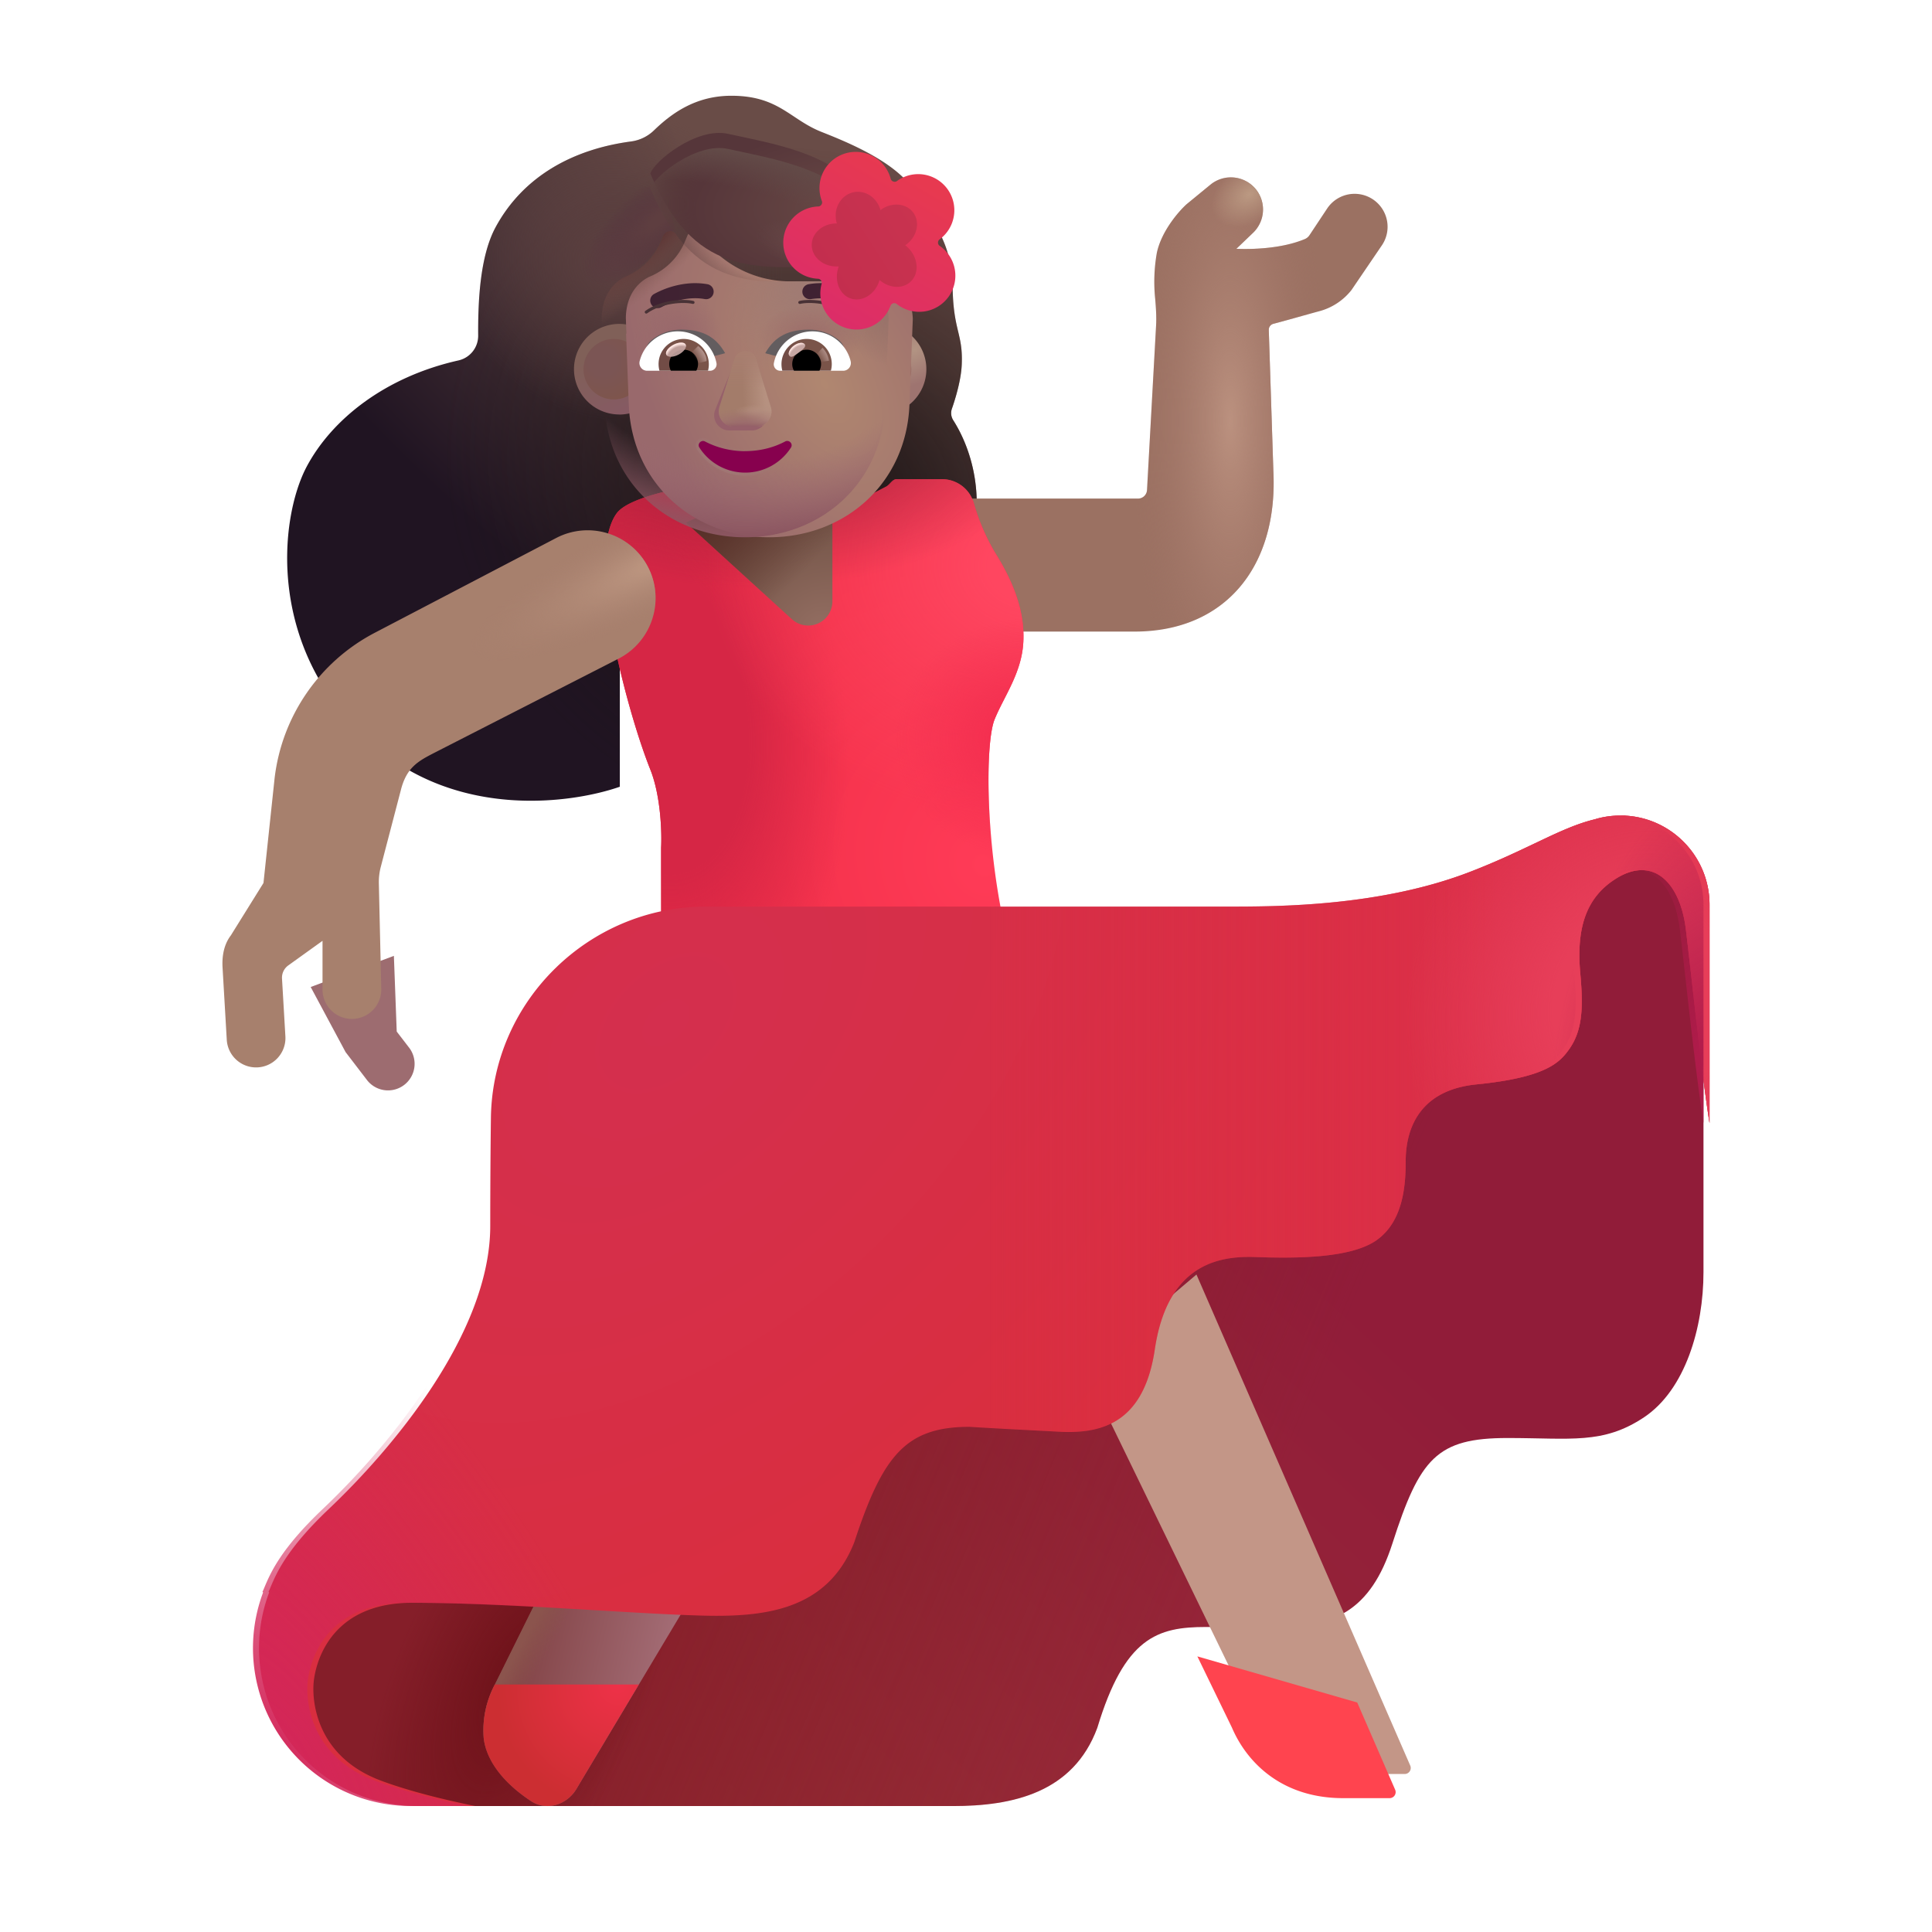 <svg xmlns="http://www.w3.org/2000/svg" width="32" height="32" fill="none"><g filter="url(#a)"><path fill="url(#b)" d="M6.386 12.84c1.43 1.244 3.316.958 4.08.691v-3.65h5.71c.407-1.046.122-1.935-.187-2.42a.22.22 0 0 1-.023-.19c.065-.185.152-.485.163-.722.025-.52-.136-.558-.15-1.273-.016-.715-.243-.979-.617-1.59-.303-.493-1.082-.814-1.557-1.002-.521-.207-.706-.598-1.492-.598-.607 0-1.007.308-1.283.575a.67.67 0 0 1-.378.182c-.966.129-1.789.58-2.244 1.422-.267.494-.291 1.27-.288 1.8a.418.418 0 0 1-.332.406c-1.206.272-2.09.97-2.51 1.761-.455.863-.68 3.055 1.108 4.609Z"/><path fill="url(#c)" d="M6.386 12.84c1.43 1.244 3.316.958 4.08.691v-3.65h5.71c.407-1.046.122-1.935-.187-2.42a.22.22 0 0 1-.023-.19c.065-.185.152-.485.163-.722.025-.52-.136-.558-.15-1.273-.016-.715-.243-.979-.617-1.59-.303-.493-1.082-.814-1.557-1.002-.521-.207-.706-.598-1.492-.598-.607 0-1.007.308-1.283.575a.67.67 0 0 1-.378.182c-.966.129-1.789.58-2.244 1.422-.267.494-.291 1.27-.288 1.8a.418.418 0 0 1-.332.406c-1.206.272-2.09.97-2.51 1.761-.455.863-.68 3.055 1.108 4.609Z"/><path fill="url(#d)" d="M6.386 12.84c1.43 1.244 3.316.958 4.08.691v-3.65h5.71c.407-1.046.122-1.935-.187-2.42a.22.22 0 0 1-.023-.19c.065-.185.152-.485.163-.722.025-.52-.136-.558-.15-1.273-.016-.715-.243-.979-.617-1.59-.303-.493-1.082-.814-1.557-1.002-.521-.207-.706-.598-1.492-.598-.607 0-1.007.308-1.283.575a.67.67 0 0 1-.378.182c-.966.129-1.789.58-2.244 1.422-.267.494-.291 1.27-.288 1.8a.418.418 0 0 1-.332.406c-1.206.272-2.09.97-2.51 1.761-.455.863-.68 3.055 1.108 4.609Z"/></g><path fill="url(#e)" d="M15.782 29.914h-8.58c-.823-.182-2.47-.85-2.47-2.06 0-1.514 1.345-2.514 1.25-2.576-.074-.05 3.025-2.425 4.583-3.606l13.045-5.58c.87-.697 2.796-2.081 3.535-2.037.738.043 1.021 1.007 1.07 1.483v5.533c0 .921-.304 1.951-.985 2.404-.68.453-1.212.343-2.26.343-1.173 0-1.454.336-1.908 1.749-.363 1.13-.985 1.381-1.9 1.381h-1.189c-.805 0-1.345.172-1.798 1.67-.4 1.08-1.408 1.296-2.393 1.296Z"/><path fill="url(#f)" d="M15.782 29.914h-8.58c-.823-.182-2.47-.85-2.47-2.06 0-1.514 1.345-2.514 1.25-2.576-.074-.05 3.025-2.425 4.583-3.606l13.045-5.58c.87-.697 2.796-2.081 3.535-2.037.738.043 1.021 1.007 1.07 1.483v5.533c0 .921-.304 1.951-.985 2.404-.68.453-1.212.343-2.26.343-1.173 0-1.454.336-1.908 1.749-.363 1.13-.985 1.381-1.9 1.381h-1.189c-.805 0-1.345.172-1.798 1.67-.4 1.08-1.408 1.296-2.393 1.296Z"/><path fill="url(#g)" d="M15.782 29.914h-8.58c-.823-.182-2.47-.85-2.47-2.06 0-1.514 1.345-2.514 1.25-2.576-.074-.05 3.025-2.425 4.583-3.606l13.045-5.58c.87-.697 2.796-2.081 3.535-2.037.738.043 1.021 1.007 1.07 1.483v5.533c0 .921-.304 1.951-.985 2.404-.68.453-1.212.343-2.26.343-1.173 0-1.454.336-1.908 1.749-.363 1.13-.985 1.381-1.9 1.381h-1.189c-.805 0-1.345.172-1.798 1.67-.4 1.08-1.408 1.296-2.393 1.296Z"/><g filter="url(#h)"><path fill="#C39687" d="m19.653 28.71-2.687-5.53 1.851-1.57 3.541 8.133a.1.1 0 0 1-.092.14h-.769c-1.012 0-1.594-.586-1.844-1.172Z"/></g><g filter="url(#i)"><path fill="#FF444F" d="m19.082 27.535.571 1.176c.25.586.832 1.172 1.844 1.172h.77a.1.1 0 0 0 .091-.14l-.628-1.444-2.648-.764Z"/></g><path fill="url(#j)" d="m8.192 27.91.719-1.45 2.555-.038-1.919 3.209c-.157.263-.494.371-.751.202-.475-.313-.741-.682-.784-1.04a1.62 1.62 0 0 1 .18-.884Z"/><path fill="url(#k)" d="m8.192 27.91.719-1.45 2.555-.038-1.919 3.209c-.157.263-.494.371-.751.202-.475-.313-.741-.682-.784-1.04a1.62 1.62 0 0 1 .18-.884Z"/><path fill="url(#l)" d="m8.196 27.901-.004.008a1.62 1.62 0 0 0-.18.883c.043.36.309.727.784 1.04.257.17.594.062.751-.201l1.034-1.73H8.196Z"/><g filter="url(#m)"><path fill="#9B7162" d="M18.847 8.508h-4.116l.555 2.203h3.508c1.486 0 2.375-1.063 2.297-2.656l-.076-2.34a.102.102 0 0 1 .077-.102c.205-.053.56-.155.784-.215a1.01 1.01 0 0 0 .508-.343l.506-.744a.546.546 0 1 0-.907-.609l-.294.443a.17.17 0 0 1-.074.063c-.395.167-.904.173-1.137.163l.28-.268a.533.533 0 0 0-.705-.798l-.4.328c-.133.12-.417.448-.492.804a2.756 2.756 0 0 0-.028.758c.013.151.024.303.015.455l-.15 2.716a.15.15 0 0 1-.15.142Z"/><path fill="url(#n)" d="M18.847 8.508h-4.116l.555 2.203h3.508c1.486 0 2.375-1.063 2.297-2.656l-.076-2.34a.102.102 0 0 1 .077-.102c.205-.053.56-.155.784-.215a1.01 1.01 0 0 0 .508-.343l.506-.744a.546.546 0 1 0-.907-.609l-.294.443a.17.17 0 0 1-.074.063c-.395.167-.904.173-1.137.163l.28-.268a.533.533 0 0 0-.705-.798l-.4.328c-.133.12-.417.448-.492.804a2.756 2.756 0 0 0-.028.758c.013.151.024.303.015.455l-.15 2.716a.15.15 0 0 1-.15.142Z"/><path fill="url(#o)" d="M18.847 8.508h-4.116l.555 2.203h3.508c1.486 0 2.375-1.063 2.297-2.656l-.076-2.34a.102.102 0 0 1 .077-.102c.205-.053.56-.155.784-.215a1.01 1.01 0 0 0 .508-.343l.506-.744a.546.546 0 1 0-.907-.609l-.294.443a.17.17 0 0 1-.074.063c-.395.167-.904.173-1.137.163l.28-.268a.533.533 0 0 0-.705-.798l-.4.328c-.133.12-.417.448-.492.804a2.756 2.756 0 0 0-.028.758c.013.151.024.303.015.455l-.15 2.716a.15.15 0 0 1-.15.142Z"/></g><g filter="url(#p)"><path fill="url(#q)" d="M9.95 14.54v1.67l5.735-.155c-.375-1.555-.368-3.258-.211-3.64.156-.384.453-.774.476-1.29.024-.516-.172-1-.476-1.484a3.47 3.47 0 0 1-.344-.805.548.548 0 0 0-.513-.399h-.768c-.068 0-.109.09-.169.122l-.956.496-1.204-.617c-.906.039-2.078.257-2.304.562-.227.305-.25 1.008-.094 1.883s.43 1.812.648 2.36c.175.437.193 1.046.18 1.296Z"/><path fill="url(#r)" d="M9.95 14.54v1.67l5.735-.155c-.375-1.555-.368-3.258-.211-3.64.156-.384.453-.774.476-1.29.024-.516-.172-1-.476-1.484a3.47 3.47 0 0 1-.344-.805.548.548 0 0 0-.513-.399h-.768c-.068 0-.109.09-.169.122l-.956.496-1.204-.617c-.906.039-2.078.257-2.304.562-.227.305-.25 1.008-.094 1.883s.43 1.812.648 2.36c.175.437.193 1.046.18 1.296Z"/><path fill="url(#s)" d="M9.95 14.54v1.67l5.735-.155c-.375-1.555-.368-3.258-.211-3.64.156-.384.453-.774.476-1.29.024-.516-.172-1-.476-1.484a3.47 3.47 0 0 1-.344-.805.548.548 0 0 0-.513-.399h-.768c-.068 0-.109.09-.169.122l-.956.496-1.204-.617c-.906.039-2.078.257-2.304.562-.227.305-.25 1.008-.094 1.883s.43 1.812.648 2.36c.175.437.193 1.046.18 1.296Z"/><path fill="url(#t)" d="M9.95 14.54v1.67l5.735-.155c-.375-1.555-.368-3.258-.211-3.64.156-.384.453-.774.476-1.29.024-.516-.172-1-.476-1.484a3.47 3.47 0 0 1-.344-.805.548.548 0 0 0-.513-.399h-.768c-.068 0-.109.09-.169.122l-.956.496-1.204-.617c-.906.039-2.078.257-2.304.562-.227.305-.25 1.008-.094 1.883s.43 1.812.648 2.36c.175.437.193 1.046.18 1.296Z"/><path fill="url(#u)" d="M9.95 14.54v1.67l5.735-.155c-.375-1.555-.368-3.258-.211-3.64.156-.384.453-.774.476-1.29.024-.516-.172-1-.476-1.484a3.47 3.47 0 0 1-.344-.805.548.548 0 0 0-.513-.399h-.768c-.068 0-.109.09-.169.122l-.956.496-1.204-.617c-.906.039-2.078.257-2.304.562-.227.305-.25 1.008-.094 1.883s.43 1.812.648 2.36c.175.437.193 1.046.18 1.296Z"/></g><g filter="url(#v)"><path fill="url(#w)" d="M26.74 13.508c-.148 0-.29.021-.424.062-.318.077-.621.221-.994.399h-.001c-.292.139-.626.298-1.043.46-1.5.587-3.218.587-4.062.587H11.59c-1.933 0-3.534 1.566-3.559 3.499-.007.536-.011 1.23-.011 1.79 0 1.797-1.662 3.73-2.672 4.687-.7.664-.868 1.063-.967 1.297l-.014.034a1.94 1.94 0 0 1-.02.044l.011.008a2.617 2.617 0 0 0 2.45 3.539h.965c-.499-.101-1.097-.246-1.566-.422-1.04-.39-1.14-1.27-1.113-1.613.02-.265.226-1.332 1.636-1.332.95 0 2.031.064 3.022.123.632.037 1.227.073 1.728.088 1.048.032 2.12-.065 2.57-1.215.47-1.43.848-1.91 1.907-1.91.493.03.872.049 1.124.062l.306.016c.7.047 1.452-.089 1.64-1.36.211-1.421 1.067-1.552 1.672-1.53.664.023 1.594.023 2.016-.29.422-.312.468-.883.468-1.304 0-.422.147-1.164 1.172-1.266 1.149-.115 1.375-.36 1.532-.578.226-.317.239-.694.187-1.266-.07-.777.115-1.26.582-1.558.617-.395 1.073.047 1.168.84.023.19.052.446.085.736.09.803.21 1.862.306 2.467v-3.618c0-.786-.615-1.43-1.39-1.474v-.002a2.429 2.429 0 0 0-.087 0Z"/><path fill="url(#x)" d="M26.74 13.508c-.148 0-.29.021-.424.062-.318.077-.621.221-.994.399h-.001c-.292.139-.626.298-1.043.46-1.5.587-3.218.587-4.062.587H11.59c-1.933 0-3.534 1.566-3.559 3.499-.007.536-.011 1.23-.011 1.79 0 1.797-1.662 3.73-2.672 4.687-.7.664-.868 1.063-.967 1.297l-.014.034a1.94 1.94 0 0 1-.02.044l.011.008a2.617 2.617 0 0 0 2.45 3.539h.965c-.499-.101-1.097-.246-1.566-.422-1.04-.39-1.14-1.27-1.113-1.613.02-.265.226-1.332 1.636-1.332.95 0 2.031.064 3.022.123.632.037 1.227.073 1.728.088 1.048.032 2.12-.065 2.57-1.215.47-1.43.848-1.91 1.907-1.91.493.03.872.049 1.124.062l.306.016c.7.047 1.452-.089 1.64-1.36.211-1.421 1.067-1.552 1.672-1.53.664.023 1.594.023 2.016-.29.422-.312.468-.883.468-1.304 0-.422.147-1.164 1.172-1.266 1.149-.115 1.375-.36 1.532-.578.226-.317.239-.694.187-1.266-.07-.777.115-1.26.582-1.558.617-.395 1.073.047 1.168.84.023.19.052.446.085.736.09.803.21 1.862.306 2.467v-3.618c0-.786-.615-1.43-1.39-1.474v-.002a2.429 2.429 0 0 0-.087 0Z"/><path fill="url(#y)" d="M26.74 13.508c-.148 0-.29.021-.424.062-.318.077-.621.221-.994.399h-.001c-.292.139-.626.298-1.043.46-1.5.587-3.218.587-4.062.587H11.59c-1.933 0-3.534 1.566-3.559 3.499-.007.536-.011 1.23-.011 1.79 0 1.797-1.662 3.73-2.672 4.687-.7.664-.868 1.063-.967 1.297l-.014.034a1.94 1.94 0 0 1-.02.044l.011.008a2.617 2.617 0 0 0 2.45 3.539h.965c-.499-.101-1.097-.246-1.566-.422-1.04-.39-1.14-1.27-1.113-1.613.02-.265.226-1.332 1.636-1.332.95 0 2.031.064 3.022.123.632.037 1.227.073 1.728.088 1.048.032 2.12-.065 2.57-1.215.47-1.43.848-1.91 1.907-1.91.493.03.872.049 1.124.062l.306.016c.7.047 1.452-.089 1.64-1.36.211-1.421 1.067-1.552 1.672-1.53.664.023 1.594.023 2.016-.29.422-.312.468-.883.468-1.304 0-.422.147-1.164 1.172-1.266 1.149-.115 1.375-.36 1.532-.578.226-.317.239-.694.187-1.266-.07-.777.115-1.26.582-1.558.617-.395 1.073.047 1.168.84.023.19.052.446.085.736.09.803.21 1.862.306 2.467v-3.618c0-.786-.615-1.43-1.39-1.474v-.002a2.429 2.429 0 0 0-.087 0Z"/></g><path fill="url(#z)" d="M26.74 13.508c-.148 0-.29.021-.424.062-.318.077-.621.221-.994.399h-.001c-.292.139-.626.298-1.043.46-1.5.587-3.218.587-4.062.587H11.59c-1.933 0-3.534 1.566-3.559 3.499-.007.536-.011 1.23-.011 1.79 0 1.797-1.662 3.73-2.672 4.687-.7.664-.868 1.063-.967 1.297l-.014.034a1.94 1.94 0 0 1-.02.044l.011.008a2.617 2.617 0 0 0 2.45 3.539h.965c-.499-.101-1.097-.246-1.566-.422-1.04-.39-1.14-1.27-1.113-1.613.02-.265.226-1.332 1.636-1.332.95 0 2.031.064 3.022.123.632.037 1.227.073 1.728.088 1.048.032 2.12-.065 2.57-1.215.47-1.43.848-1.91 1.907-1.91.493.03.872.049 1.124.062l.306.016c.7.047 1.452-.089 1.64-1.36.211-1.421 1.067-1.552 1.672-1.53.664.023 1.594.023 2.016-.29.422-.312.468-.883.468-1.304 0-.422.147-1.164 1.172-1.266 1.149-.115 1.375-.36 1.532-.578.226-.317.239-.694.187-1.266-.07-.777.115-1.26.582-1.558.617-.395 1.073.047 1.168.84.023.19.052.446.085.736.09.803.21 1.862.306 2.467v-3.618c0-.786-.615-1.43-1.39-1.474v-.002a2.429 2.429 0 0 0-.087 0Z"/><path fill="url(#A)" d="M26.74 13.508c-.148 0-.29.021-.424.062-.318.077-.621.221-.994.399h-.001c-.292.139-.626.298-1.043.46-1.5.587-3.218.587-4.062.587H11.59c-1.933 0-3.534 1.566-3.559 3.499-.007.536-.011 1.23-.011 1.79 0 1.797-1.662 3.73-2.672 4.687-.7.664-.868 1.063-.967 1.297l-.014.034a1.94 1.94 0 0 1-.02.044l.011.008a2.617 2.617 0 0 0 2.45 3.539h.965c-.499-.101-1.097-.246-1.566-.422-1.04-.39-1.14-1.27-1.113-1.613.02-.265.226-1.332 1.636-1.332.95 0 2.031.064 3.022.123.632.037 1.227.073 1.728.088 1.048.032 2.12-.065 2.57-1.215.47-1.43.848-1.91 1.907-1.91.493.03.872.049 1.124.062l.306.016c.7.047 1.452-.089 1.64-1.36.211-1.421 1.067-1.552 1.672-1.53.664.023 1.594.023 2.016-.29.422-.312.468-.883.468-1.304 0-.422.147-1.164 1.172-1.266 1.149-.115 1.375-.36 1.532-.578.226-.317.239-.694.187-1.266-.07-.777.115-1.26.582-1.558.617-.395 1.073.047 1.168.84.023.19.052.446.085.736.09.803.21 1.862.306 2.467v-3.618c0-.786-.615-1.43-1.39-1.474v-.002a2.429 2.429 0 0 0-.087 0Z"/><g filter="url(#B)"><path fill="#9D6C70" d="m5.324 17.383-.35-.457-.578-1.078 1.378-.516.047 1.254.2.26a.44.44 0 1 1-.697.537Z"/></g><g filter="url(#C)"><path fill="#A7806D" d="M10.83 9.487c.288.55.075 1.23-.476 1.518l-3.072 1.57c-.257.133-.449.238-.543.613l-.332 1.27a1 1 0 0 0-.032.276l.04 1.756a.486.486 0 1 1-.973 0v-.807l-.568.408a.25.25 0 0 0-.103.218l.056.956a.486.486 0 1 1-.971.057l-.07-1.2c-.007-.126 0-.349.137-.528l.541-.869.184-1.733c.12-1.028.74-1.93 1.657-2.41l3.007-1.571a1.125 1.125 0 0 1 1.518.476Z"/><path fill="url(#D)" d="M10.83 9.487c.288.55.075 1.23-.476 1.518l-3.072 1.57c-.257.133-.449.238-.543.613l-.332 1.27a1 1 0 0 0-.032.276l.04 1.756a.486.486 0 1 1-.973 0v-.807l-.568.408a.25.25 0 0 0-.103.218l.056.956a.486.486 0 1 1-.971.057l-.07-1.2c-.007-.126 0-.349.137-.528l.541-.869.184-1.733c.12-1.028.74-1.93 1.657-2.41l3.007-1.571a1.125 1.125 0 0 1 1.518.476Z"/></g><path fill="url(#E)" d="m13.116 10.256-1.752-1.6.383-.172h2.04V9.96a.4.4 0 0 1-.67.296Z"/><path fill="url(#F)" d="m13.116 10.256-1.752-1.6.383-.172h2.04V9.96a.4.4 0 0 1-.67.296Z"/><g filter="url(#G)"><path fill="url(#H)" d="M10.157 6.866a.75.75 0 1 0 0-1.501.75.75 0 0 0 0 1.5Z"/></g><path fill="url(#I)" d="M14.593 6.866a.75.75 0 1 0 0-1.501.75.75 0 0 0 0 1.5Z"/><g filter="url(#J)"><path fill="url(#K)" d="M14.593 6.616a.5.5 0 1 0 0-1.002.5.5 0 0 0 0 1.002Z"/></g><g filter="url(#L)"><path fill="url(#M)" d="M10.166 6.616a.5.5 0 1 0 0-1.002.5.5 0 0 0 0 1.002Z"/></g><g filter="url(#N)"><path fill="url(#O)" d="M9.97 5.526h.006l-.005-.123-.005-.143c.01-.443.268-.614.378-.671a.334.334 0 0 0 .024-.01 1.075 1.075 0 0 0 .579-.585l.038-.09a.123.123 0 0 1 .215-.024c.335.49.894.78 1.487.78h1.502c.084 0 .504.041.53.622l-.056 1.433c-.058 1.306-1.078 2.184-2.324 2.184-1.246 0-2.266-.878-2.324-2.184L9.97 5.526Z"/></g><path fill="url(#P)" d="M9.97 5.526h.006l-.005-.123-.005-.143c.01-.443.268-.614.378-.671a.334.334 0 0 0 .024-.01 1.075 1.075 0 0 0 .579-.585l.038-.09a.123.123 0 0 1 .215-.024c.335.49.894.78 1.487.78h1.502c.084 0 .504.041.53.622l-.056 1.433c-.058 1.306-1.078 2.184-2.324 2.184-1.246 0-2.266-.878-2.324-2.184L9.97 5.526Z"/><path fill="url(#Q)" d="M9.97 5.526h.006l-.005-.123-.005-.143c.01-.443.268-.614.378-.671a.334.334 0 0 0 .024-.01 1.075 1.075 0 0 0 .579-.585l.038-.09a.123.123 0 0 1 .215-.024c.335.49.894.78 1.487.78h1.502c.084 0 .504.041.53.622l-.056 1.433c-.058 1.306-1.078 2.184-2.324 2.184-1.246 0-2.266-.878-2.324-2.184L9.97 5.526Z"/><path fill="url(#R)" d="M9.97 5.526h.006l-.005-.123-.005-.143c.01-.443.268-.614.378-.671a.334.334 0 0 0 .024-.01 1.075 1.075 0 0 0 .579-.585l.038-.09a.123.123 0 0 1 .215-.024c.335.49.894.78 1.487.78h1.502c.084 0 .504.041.53.622l-.056 1.433c-.058 1.306-1.078 2.184-2.324 2.184-1.246 0-2.266-.878-2.324-2.184L9.97 5.526Z"/><path fill="url(#S)" d="M9.97 5.526h.006l-.005-.123-.005-.143c.01-.443.268-.614.378-.671a.334.334 0 0 0 .024-.01 1.075 1.075 0 0 0 .579-.585l.038-.09a.123.123 0 0 1 .215-.024c.335.49.894.78 1.487.78h1.502c.084 0 .504.041.53.622l-.056 1.433c-.058 1.306-1.078 2.184-2.324 2.184-1.246 0-2.266-.878-2.324-2.184L9.97 5.526Z"/><path fill="url(#T)" d="M9.97 5.526h.006l-.005-.123-.005-.143c.01-.443.268-.614.378-.671a.334.334 0 0 0 .024-.01 1.075 1.075 0 0 0 .579-.585l.038-.09a.123.123 0 0 1 .215-.024c.335.49.894.78 1.487.78h1.502c.084 0 .504.041.53.622l-.056 1.433c-.058 1.306-1.078 2.184-2.324 2.184-1.246 0-2.266-.878-2.324-2.184L9.97 5.526Z"/><path fill="url(#U)" d="M9.97 5.526h.006l-.005-.123-.005-.143c.01-.443.268-.614.378-.671a.334.334 0 0 0 .024-.01 1.075 1.075 0 0 0 .579-.585l.038-.09a.123.123 0 0 1 .215-.024c.335.49.894.78 1.487.78h1.502c.084 0 .504.041.53.622l-.056 1.433c-.058 1.306-1.078 2.184-2.324 2.184-1.246 0-2.266-.878-2.324-2.184L9.97 5.526Z"/><g filter="url(#V)"><path fill="#96606A" d="m12.16 6.011-.32.793c-.05.163.071.326.243.326h.367a.252.252 0 0 0 .243-.326l-.248-.793c-.053-.175-.23-.175-.286 0Z"/></g><path fill="#A37C6A" d="m12.164 5.947-.248.793c-.05.163.07.326.243.326h.366a.252.252 0 0 0 .243-.326l-.248-.793c-.053-.176-.3-.176-.356 0Z"/><path fill="url(#W)" d="m12.164 5.947-.248.793c-.05.163.07.326.243.326h.366a.252.252 0 0 0 .243-.326l-.248-.793c-.053-.176-.3-.176-.356 0Z"/><path fill="url(#X)" d="m12.164 5.947-.248.793c-.05.163.07.326.243.326h.366a.252.252 0 0 0 .243-.326l-.248-.793c-.053-.176-.3-.176-.356 0Z"/><path fill="url(#Y)" d="m12.164 5.947-.248.793c-.05.163.07.326.243.326h.366a.252.252 0 0 0 .243-.326l-.248-.793c-.053-.176-.3-.176-.356 0Z"/><path fill="url(#Z)" d="m12.164 5.947-.248.793c-.05.163.07.326.243.326h.366a.252.252 0 0 0 .243-.326l-.248-.793c-.053-.176-.3-.176-.356 0Z"/><path fill="url(#aa)" d="m12.164 5.947-.248.793c-.05.163.07.326.243.326h.366a.252.252 0 0 0 .243-.326l-.248-.793c-.053-.176-.3-.176-.356 0Z"/><g filter="url(#ab)"><path stroke="url(#ac)" stroke-width=".1" d="M12.342 7.473c-.243 0-.47-.059-.663-.16-.065-.035-.136.04-.094.101a.9.9 0 0 0 1.515 0c.041-.063-.03-.136-.095-.102-.192.102-.418.16-.663.16Z"/></g><path fill="#87014E" d="M12.342 7.473c-.243 0-.47-.059-.663-.16-.065-.035-.136.04-.094.101a.9.9 0 0 0 1.515 0c.041-.063-.03-.136-.095-.102-.192.102-.418.16-.663.16Z"/><g filter="url(#ad)"><path fill="#635D5F" d="M12.875 5.85c.124-.218.312-.39.717-.39.177 0 .348.05.5.172.125.101.109.231.011.28l-.259.148c-.304-.099-.64-.112-.97-.21Z"/></g><g filter="url(#ae)"><path fill="#635D5F" d="M11.81 5.85c-.124-.218-.312-.39-.717-.39a.773.773 0 0 0-.5.172c-.126.101-.109.231-.012.28l.26.148c.303-.099.64-.112.969-.21Z"/></g><g filter="url(#af)"><path fill="url(#ag)" d="m10.758 5.286-.002.001a.125.125 0 0 1-.129-.214l.002-.001.005-.003.015-.008a1.525 1.525 0 0 1 .245-.103c.158-.05.38-.093.62-.051a.125.125 0 1 1-.044.246c-.186-.033-.365 0-.5.043a1.282 1.282 0 0 0-.202.085l-.01.005Z"/></g><g filter="url(#ah)"><path fill="url(#ai)" fill-rule="evenodd" d="m14.082 5.073-.064.107.064-.107a.125.125 0 0 1-.128.214h-.002l-.01-.006a1.276 1.276 0 0 0-.202-.084 1.059 1.059 0 0 0-.5-.044.125.125 0 1 1-.044-.246c.24-.042.46 0 .62.05a1.525 1.525 0 0 1 .26.112l.004.003h.002Z" clip-rule="evenodd"/></g><path fill="#fff" d="M13.457 5.488c.305 0 .562.21.632.493a.128.128 0 0 1-.125.16h-1.04a.107.107 0 0 1-.106-.128.652.652 0 0 1 .64-.525Z"/><path fill="url(#aj)" d="M13.36 5.614a.416.416 0 0 1 .402.526h-.804a.418.418 0 0 1 .403-.526Z"/><path fill="#000" d="M13.122 6.03c0-.132.106-.238.239-.238a.237.237 0 0 1 .211.348h-.421a.216.216 0 0 1-.029-.11Z"/><g filter="url(#ak)"><path fill="#C7A7A3" d="M13.329 5.703c.03.04-.032.087-.103.14-.07.052-.122.09-.151.05-.03-.04.003-.114.073-.167.07-.052.151-.063.18-.023Z"/><path fill="url(#al)" d="M13.329 5.703c.03.04-.032.087-.103.14-.07.052-.122.09-.151.05-.03-.04.003-.114.073-.167.07-.052.151-.063.18-.023Z"/></g><g filter="url(#am)"><path fill="url(#an)" d="M13.73 5.975a.39.39 0 0 0-.107-.215l-.12.132.054.106.173-.023Z"/></g><path fill="#fff" d="M11.227 5.488a.651.651 0 0 0-.632.493.128.128 0 0 0 .125.16h1.04c.067 0 .12-.061.107-.128a.653.653 0 0 0-.64-.525Z"/><path fill="url(#ao)" d="M11.324 5.614a.416.416 0 0 0-.401.526h.804a.42.42 0 0 0-.403-.526Z"/><path fill="#000" d="M11.562 6.03a.237.237 0 0 0-.238-.238.237.237 0 0 0-.212.348h.421a.235.235 0 0 0 .029-.11Z"/><g filter="url(#ap)"><path fill="url(#aq)" d="M11.703 5.98c0-.133-.11-.223-.139-.25l-.134.13.083.168.19-.047Z"/></g><g filter="url(#ar)" transform="rotate(-27.914 11.197 5.792)"><ellipse cx="11.197" cy="5.792" fill="#C7A7A3" fill-opacity=".9" rx=".181" ry=".092"/><ellipse cx="11.197" cy="5.792" fill="url(#as)" rx=".181" ry=".092"/></g><g filter="url(#at)"><path stroke="#493236" stroke-linecap="round" stroke-width=".05" d="M13.247 5.009c.15-.037.524-.019.774.16"/></g><g filter="url(#au)"><path stroke="#493236" stroke-linecap="round" stroke-width=".05" d="M11.479 5.009c-.15-.037-.525-.019-.775.16"/></g><g filter="url(#av)"><path fill="url(#aw)" d="M10.93 4.013c-.174.445-.932.811-1.27.9-.113-.903.237-1.992 1.342-1.795l.186.722c-.186-.053-.226.087-.259.173Z"/></g><g filter="url(#ax)"><path fill="url(#ay)" d="M12.06 2.467c-.527-.117-1.233.462-1.288.658.72 1.688 1.69 1.579 3.032 1.528.745-.028.805.237.867.399.124-2.122-1.406-2.32-2.61-2.585Z"/></g><g filter="url(#az)"><path fill="url(#aA)" d="M12.06 2.467c-.527-.117-1.233.462-1.288.658.72 1.688 1.69 1.579 3.032 1.528.745-.028.805.237.867.399.124-2.122-1.406-2.32-2.61-2.585Z"/><path fill="url(#aB)" d="M12.06 2.467c-.527-.117-1.233.462-1.288.658.72 1.688 1.69 1.579 3.032 1.528.745-.028.805.237.867.399.124-2.122-1.406-2.32-2.61-2.585Z"/><path fill="url(#aC)" d="M12.06 2.467c-.527-.117-1.233.462-1.288.658.72 1.688 1.69 1.579 3.032 1.528.745-.028.805.237.867.399.124-2.122-1.406-2.32-2.61-2.585Z"/><path fill="url(#aD)" d="M12.06 2.467c-.527-.117-1.233.462-1.288.658.72 1.688 1.69 1.579 3.032 1.528.745-.028.805.237.867.399.124-2.122-1.406-2.32-2.61-2.585Z"/><path fill="url(#aE)" d="M12.06 2.467c-.527-.117-1.233.462-1.288.658.72 1.688 1.69 1.579 3.032 1.528.745-.028.805.237.867.399.124-2.122-1.406-2.32-2.61-2.585Z"/></g><g filter="url(#aF)"><path fill="url(#aG)" fill-rule="evenodd" d="M14.85 4.965c.013-.04.067-.057.1-.032a.599.599 0 1 0 .711-.963.067.067 0 0 1 0-.104.598.598 0 0 0-.705-.967c-.035.025-.09.007-.102-.034a.6.6 0 1 0-1.14.368c.014.04-.02.087-.062.087h-.004a.599.599 0 0 0 0 1.197c.04 0 .073.044.061.083a.599.599 0 0 0 1.14.365Z" clip-rule="evenodd"/></g><g filter="url(#aH)"><path fill="url(#aI)" fill-rule="evenodd" d="M14.718 4.488a.439.439 0 0 1-.004.015c-.072.222-.282.352-.47.292-.187-.061-.28-.29-.209-.512l.008-.02a.47.47 0 0 1-.039 0c-.226 0-.409-.159-.409-.356 0-.197.183-.356.409-.356h.007A.398.398 0 0 1 14 3.506c-.043-.221.088-.433.293-.473.194-.037.385.094.44.296l.004-.002c.181-.134.423-.113.54.045.116.159.064.396-.118.53a.602.602 0 0 1-.016.01c.02.015.039.032.056.05.162.168.178.415.036.551-.133.128-.356.114-.517-.025Z" clip-rule="evenodd"/></g><defs><radialGradient id="b" cx="0" cy="0" r="1" gradientTransform="rotate(127.807 6.594 5.448) scale(8.708 16.566)" gradientUnits="userSpaceOnUse"><stop offset=".263" stop-color="#694C47"/><stop offset="1" stop-color="#201422"/></radialGradient><radialGradient id="c" cx="0" cy="0" r="1" gradientTransform="matrix(2.861 -4.809 5.497 3.27 13.703 8.715)" gradientUnits="userSpaceOnUse"><stop stop-color="#1C1414"/><stop offset="1" stop-color="#1C1414" stop-opacity="0"/></radialGradient><radialGradient id="d" cx="0" cy="0" r="1" gradientTransform="matrix(-1.06 2.343 -2.561 -1.159 10.399 4.868)" gradientUnits="userSpaceOnUse"><stop stop-color="#5C4040"/><stop offset="1" stop-color="#5C4040" stop-opacity="0"/><stop offset="1" stop-color="#5C4040" stop-opacity="0"/></radialGradient><radialGradient id="g" cx="0" cy="0" r="1" gradientTransform="matrix(-1.729 4.029 -1.914 -.821 8.63 27.856)" gradientUnits="userSpaceOnUse"><stop stop-color="#6C1118"/><stop offset="1" stop-color="#6C1118" stop-opacity="0"/></radialGradient><radialGradient id="l" cx="0" cy="0" r="1" gradientTransform="rotate(117.071 -3.416 17.085) scale(2.088 1.983)" gradientUnits="userSpaceOnUse"><stop stop-color="#EE3148"/><stop offset="1" stop-color="#CC2E32"/></radialGradient><radialGradient id="n" cx="0" cy="0" r="1" gradientTransform="matrix(0 5.614 -1.615 0 20.377 7.221)" gradientUnits="userSpaceOnUse"><stop stop-color="#BB917F"/><stop offset="1" stop-color="#9F7165" stop-opacity="0"/></radialGradient><radialGradient id="o" cx="0" cy="0" r="1" gradientTransform="rotate(146.31 9.82 4.868) scale(.676 .475)" gradientUnits="userSpaceOnUse"><stop stop-color="#BB9982"/><stop offset="1" stop-color="#BB9982" stop-opacity="0"/></radialGradient><radialGradient id="q" cx="0" cy="0" r="1" gradientTransform="matrix(-5.187 -5.719 5.098 -4.625 15.278 14.836)" gradientUnits="userSpaceOnUse"><stop stop-color="#FF3B57"/><stop offset="1" stop-color="#E9283F"/></radialGradient><radialGradient id="r" cx="0" cy="0" r="1" gradientTransform="matrix(3.125 -.457 .801 5.478 9.84 12.324)" gradientUnits="userSpaceOnUse"><stop offset=".481" stop-color="#D62645"/><stop offset="1" stop-color="#D62645" stop-opacity="0"/></radialGradient><radialGradient id="s" cx="0" cy="0" r="1" gradientTransform="matrix(-5.438 0 0 -4.281 16.153 9.867)" gradientUnits="userSpaceOnUse"><stop offset=".144" stop-color="#FF4660"/><stop offset="1" stop-color="#FF4660" stop-opacity="0"/></radialGradient><radialGradient id="t" cx="0" cy="0" r="1" gradientTransform="matrix(-2.142 .25 -.228 -1.955 15.952 12.71)" gradientUnits="userSpaceOnUse"><stop stop-color="#F22B4E"/><stop offset="1" stop-color="#F22B4E" stop-opacity="0"/></radialGradient><radialGradient id="u" cx="0" cy="0" r="1" gradientTransform="rotate(91.112 2.088 9.266) scale(2.888 5.126)" gradientUnits="userSpaceOnUse"><stop stop-color="#921C39"/><stop offset="1" stop-color="#921C39" stop-opacity="0"/></radialGradient><radialGradient id="w" cx="0" cy="0" r="1" gradientTransform="rotate(45.496 -14.752 21.43) scale(10.209 15.877)" gradientUnits="userSpaceOnUse"><stop stop-color="#D42F4E"/><stop offset="1" stop-color="#DA2E3D"/></radialGradient><radialGradient id="y" cx="0" cy="0" r="1" gradientTransform="matrix(.875 -4.438 3.818 .753 27.06 16.648)" gradientUnits="userSpaceOnUse"><stop offset=".37" stop-color="#E73E59"/><stop offset="1" stop-color="#E73E59" stop-opacity="0"/></radialGradient><radialGradient id="z" cx="0" cy="0" r="1" gradientTransform="matrix(4.725 -2.843 6.676 11.097 4.788 29.252)" gradientUnits="userSpaceOnUse"><stop stop-color="#D32659"/><stop offset="1" stop-color="#D32659" stop-opacity="0"/></radialGradient><radialGradient id="A" cx="0" cy="0" r="1" gradientTransform="matrix(.812 -4.648 2.435 .425 28.216 17.497)" gradientUnits="userSpaceOnUse"><stop stop-color="#B01B4B"/><stop offset="1" stop-color="#B01B4B" stop-opacity="0"/></radialGradient><radialGradient id="D" cx="0" cy="0" r="1" gradientTransform="rotate(154.087 4.55 5.934) scale(3.683 .812)" gradientUnits="userSpaceOnUse"><stop offset=".163" stop-color="#BA937E"/><stop offset="1" stop-color="#A98170" stop-opacity="0"/></radialGradient><radialGradient id="E" cx="0" cy="0" r="1" gradientTransform="matrix(-.809 -1.877 2.422 -1.044 13.58 10.361)" gradientUnits="userSpaceOnUse"><stop stop-color="#926D61"/><stop offset="1" stop-color="#6D4F42"/></radialGradient><radialGradient id="F" cx="0" cy="0" r="1" gradientTransform="rotate(47.291 -3.816 17.657) scale(1.797 5.001)" gradientUnits="userSpaceOnUse"><stop stop-color="#562D26"/><stop offset="1" stop-color="#562D26" stop-opacity="0"/></radialGradient><radialGradient id="I" cx="0" cy="0" r="1" gradientTransform="rotate(135.339 6.387 6.006) scale(.737 .506)" gradientUnits="userSpaceOnUse"><stop stop-color="#B29483"/><stop offset="1" stop-color="#9E7470"/></radialGradient><radialGradient id="K" cx="0" cy="0" r="1" gradientTransform="matrix(0 .501 -.501 0 14.593 6.115)" gradientUnits="userSpaceOnUse"><stop stop-color="#9A736A"/><stop offset="1" stop-color="#926760"/></radialGradient><radialGradient id="M" cx="0" cy="0" r="1" gradientTransform="rotate(106.949 2.778 6.694) scale(.677)" gradientUnits="userSpaceOnUse"><stop offset=".342" stop-color="#7B5554"/><stop offset="1" stop-color="#7E554C"/></radialGradient><radialGradient id="O" cx="0" cy="0" r="1" gradientTransform="matrix(-2.392 1.361 -2.329 -4.095 13.26 6.363)" gradientUnits="userSpaceOnUse"><stop stop-color="#B08770"/><stop offset="1" stop-color="#99696C"/></radialGradient><radialGradient id="P" cx="0" cy="0" r="1" gradientTransform="matrix(0 3.543 -4.673 0 12.342 5.356)" gradientUnits="userSpaceOnUse"><stop offset=".658" stop-color="#9C6873" stop-opacity="0"/><stop offset="1" stop-color="#8B5560"/></radialGradient><radialGradient id="Q" cx="0" cy="0" r="1" gradientTransform="matrix(-.937 .617 -.981 -1.491 14.418 4.493)" gradientUnits="userSpaceOnUse"><stop stop-color="#967669"/><stop offset="1" stop-color="#886863" stop-opacity="0"/></radialGradient><radialGradient id="R" cx="0" cy="0" r="1" gradientTransform="rotate(47.721 .968 14.26) scale(.623 2.383)" gradientUnits="userSpaceOnUse"><stop stop-color="#5B3333"/><stop offset="1" stop-color="#825A51" stop-opacity="0"/></radialGradient><radialGradient id="S" cx="0" cy="0" r="1" gradientTransform="rotate(134.662 5.878 5.101) scale(1.941 1.245)" gradientUnits="userSpaceOnUse"><stop offset=".256" stop-color="#A07B73"/><stop offset="1" stop-color="#A07B73" stop-opacity="0"/></radialGradient><radialGradient id="T" cx="0" cy="0" r="1" gradientTransform="matrix(0 -.552 .869 0 13.42 5.595)" gradientUnits="userSpaceOnUse"><stop stop-color="#9B6C69"/><stop offset="1" stop-color="#9B6C69" stop-opacity="0"/></radialGradient><radialGradient id="U" cx="0" cy="0" r="1" gradientTransform="matrix(0 -.715 .727 0 11.237 5.558)" gradientUnits="userSpaceOnUse"><stop stop-color="#98676B"/><stop offset="1" stop-color="#98676B" stop-opacity="0"/></radialGradient><radialGradient id="X" cx="0" cy="0" r="1" gradientTransform="matrix(-.376 0 0 -.118 12.538 6.818)" gradientUnits="userSpaceOnUse"><stop stop-color="#B48F7F"/><stop offset="1" stop-color="#B48F7F" stop-opacity="0"/></radialGradient><radialGradient id="Y" cx="0" cy="0" r="1" gradientTransform="matrix(0 -.31 .825 0 12.342 7.066)" gradientUnits="userSpaceOnUse"><stop stop-color="#98636E"/><stop offset="1" stop-color="#A0736F" stop-opacity="0"/></radialGradient><radialGradient id="aj" cx="0" cy="0" r="1" gradientTransform="rotate(124.592 5.286 6.463) scale(.437 .693)" gradientUnits="userSpaceOnUse"><stop offset=".622" stop-color="#7A5449"/><stop offset="1" stop-color="#724C46"/></radialGradient><radialGradient id="al" cx="0" cy="0" r="1" gradientTransform="rotate(-127.811 8.065 -.307) scale(.176 .242)" gradientUnits="userSpaceOnUse"><stop offset=".766" stop-color="#FFE6E2" stop-opacity="0"/><stop offset=".966" stop-color="#FFE6E2"/></radialGradient><radialGradient id="ao" cx="0" cy="0" r="1" gradientTransform="matrix(-.248 .36 -.571 -.394 11.573 5.78)" gradientUnits="userSpaceOnUse"><stop offset=".622" stop-color="#7A5449"/><stop offset="1" stop-color="#724C46"/></radialGradient><radialGradient id="as" cx="0" cy="0" r="1" gradientTransform="matrix(-.004 -.229 .276 -.004 11.19 5.938)" gradientUnits="userSpaceOnUse"><stop offset=".766" stop-color="#FFE6E2" stop-opacity="0"/><stop offset=".966" stop-color="#FFE6E2"/></radialGradient><radialGradient id="aw" cx="0" cy="0" r="1" gradientTransform="matrix(-1.566 1.27 -.491 -.605 10.905 3.643)" gradientUnits="userSpaceOnUse"><stop offset=".096" stop-color="#5E3E40"/><stop offset=".77" stop-color="#542E3F" stop-opacity="0"/></radialGradient><radialGradient id="ay" cx="0" cy="0" r="1" gradientTransform="rotate(178.548 7.075 1.931) scale(2.738 1.328)" gradientUnits="userSpaceOnUse"><stop stop-color="#694A46"/><stop offset="1" stop-color="#56363A"/></radialGradient><radialGradient id="aA" cx="0" cy="0" r="1" gradientTransform="rotate(-169.129 7.392 1.433) scale(1.896 .54)" gradientUnits="userSpaceOnUse"><stop offset=".226" stop-color="#6C4C4C"/><stop offset="1" stop-color="#6C4C4C" stop-opacity="0"/></radialGradient><radialGradient id="aB" cx="0" cy="0" r="1" gradientTransform="matrix(-2.38 .259 -.219 -2.017 13.087 3.327)" gradientUnits="userSpaceOnUse"><stop offset=".66" stop-color="#543737" stop-opacity="0"/><stop offset="1" stop-color="#5E4341"/></radialGradient><radialGradient id="aC" cx="0" cy="0" r="1" gradientTransform="matrix(.333 -2.306 5.072 .732 11.62 4.629)" gradientUnits="userSpaceOnUse"><stop offset=".683" stop-color="#634B48" stop-opacity="0"/><stop offset=".942" stop-color="#634B48"/></radialGradient><radialGradient id="aD" cx="0" cy="0" r="1" gradientTransform="rotate(43.876 1.416 19.76) scale(.667 .471)" gradientUnits="userSpaceOnUse"><stop stop-color="#3A1E36"/><stop offset="1" stop-color="#3A1E36" stop-opacity="0"/></radialGradient><radialGradient id="aE" cx="0" cy="0" r="1" gradientTransform="matrix(-.512 -.678 .381 -.287 14.548 4.187)" gradientUnits="userSpaceOnUse"><stop offset=".15" stop-color="#4E373B"/><stop offset="1" stop-color="#4E373B" stop-opacity="0"/></radialGradient><filter id="a" width="11.621" height="12.177" x="4.756" y="1.586" color-interpolation-filters="sRGB" filterUnits="userSpaceOnUse"><feFlood flood-opacity="0" result="BackgroundImageFix"/><feBlend in="SourceGraphic" in2="BackgroundImageFix" result="shape"/><feColorMatrix in="SourceAlpha" result="hardAlpha" values="0 0 0 0 0 0 0 0 0 0 0 0 0 0 0 0 0 0 127 0"/><feOffset dx="-.2" dy="-.5"/><feGaussianBlur stdDeviation=".625"/><feComposite in2="hardAlpha" k2="-1" k3="1" operator="arithmetic"/><feColorMatrix values="0 0 0 0 0.196 0 0 0 0 0.184 0 0 0 0 0.184 0 0 0 1 0"/><feBlend in2="shape" result="effect1_innerShadow_4002_615"/></filter><filter id="h" width="6.401" height="8.773" x="16.966" y="21.109" color-interpolation-filters="sRGB" filterUnits="userSpaceOnUse"><feFlood flood-opacity="0" result="BackgroundImageFix"/><feBlend in="SourceGraphic" in2="BackgroundImageFix" result="shape"/><feColorMatrix in="SourceAlpha" result="hardAlpha" values="0 0 0 0 0 0 0 0 0 0 0 0 0 0 0 0 0 0 127 0"/><feOffset dx="1" dy="-.5"/><feGaussianBlur stdDeviation=".625"/><feComposite in2="hardAlpha" k2="-1" k3="1" operator="arithmetic"/><feColorMatrix values="0 0 0 0 0.616 0 0 0 0 0.365 0 0 0 0 0.408 0 0 0 1 0"/><feBlend in2="shape" result="effect1_innerShadow_4002_615"/></filter><filter id="i" width="4.034" height="2.448" x="19.082" y="27.435" color-interpolation-filters="sRGB" filterUnits="userSpaceOnUse"><feFlood flood-opacity="0" result="BackgroundImageFix"/><feBlend in="SourceGraphic" in2="BackgroundImageFix" result="shape"/><feColorMatrix in="SourceAlpha" result="hardAlpha" values="0 0 0 0 0 0 0 0 0 0 0 0 0 0 0 0 0 0 127 0"/><feOffset dx=".75" dy="-.1"/><feGaussianBlur stdDeviation=".375"/><feComposite in2="hardAlpha" k2="-1" k3="1" operator="arithmetic"/><feColorMatrix values="0 0 0 0 0.851 0 0 0 0 0.22 0 0 0 0 0.298 0 0 0 1 0"/><feBlend in2="shape" result="effect1_innerShadow_4002_615"/></filter><filter id="m" width="8.253" height="7.777" x="14.731" y="2.934" color-interpolation-filters="sRGB" filterUnits="userSpaceOnUse"><feFlood flood-opacity="0" result="BackgroundImageFix"/><feBlend in="SourceGraphic" in2="BackgroundImageFix" result="shape"/><feColorMatrix in="SourceAlpha" result="hardAlpha" values="0 0 0 0 0 0 0 0 0 0 0 0 0 0 0 0 0 0 127 0"/><feOffset/><feGaussianBlur stdDeviation=".5"/><feComposite in2="hardAlpha" k2="-1" k3="1" operator="arithmetic"/><feColorMatrix values="0 0 0 0 0.529 0 0 0 0 0.345 0 0 0 0 0.306 0 0 0 1 0"/><feBlend in2="shape" result="effect1_innerShadow_4002_615"/><feColorMatrix in="SourceAlpha" result="hardAlpha" values="0 0 0 0 0 0 0 0 0 0 0 0 0 0 0 0 0 0 127 0"/><feOffset dy="-.25"/><feGaussianBlur stdDeviation=".375"/><feComposite in2="hardAlpha" k2="-1" k3="1" operator="arithmetic"/><feColorMatrix values="0 0 0 0 0.604 0 0 0 0 0.302 0 0 0 0 0.376 0 0 0 1 0"/><feBlend in2="effect1_innerShadow_4002_615" result="effect2_innerShadow_4002_615"/></filter><filter id="p" width="7.93" height="8.273" x="9.022" y="7.938" color-interpolation-filters="sRGB" filterUnits="userSpaceOnUse"><feFlood flood-opacity="0" result="BackgroundImageFix"/><feBlend in="SourceGraphic" in2="BackgroundImageFix" result="shape"/><feColorMatrix in="SourceAlpha" result="hardAlpha" values="0 0 0 0 0 0 0 0 0 0 0 0 0 0 0 0 0 0 127 0"/><feOffset dx="1" dy="-.5"/><feGaussianBlur stdDeviation=".5"/><feComposite in2="hardAlpha" k2="-1" k3="1" operator="arithmetic"/><feColorMatrix values="0 0 0 0 0.741 0 0 0 0 0.208 0 0 0 0 0.263 0 0 0 1 0"/><feBlend in2="shape" result="effect1_innerShadow_4002_615"/></filter><filter id="v" width="24.323" height="17.206" x="4.092" y="13.208" color-interpolation-filters="sRGB" filterUnits="userSpaceOnUse"><feFlood flood-opacity="0" result="BackgroundImageFix"/><feBlend in="SourceGraphic" in2="BackgroundImageFix" result="shape"/><feColorMatrix in="SourceAlpha" result="hardAlpha" values="0 0 0 0 0 0 0 0 0 0 0 0 0 0 0 0 0 0 127 0"/><feOffset dx="-.1" dy="-.3"/><feGaussianBlur stdDeviation=".25"/><feComposite in2="hardAlpha" k2="-1" k3="1" operator="arithmetic"/><feColorMatrix values="0 0 0 0 0.925 0 0 0 0 0.275 0 0 0 0 0.373 0 0 0 1 0"/><feBlend in2="shape" result="effect1_innerShadow_4002_615"/><feColorMatrix in="SourceAlpha" result="hardAlpha" values="0 0 0 0 0 0 0 0 0 0 0 0 0 0 0 0 0 0 127 0"/><feOffset dx=".2" dy="-.2"/><feGaussianBlur stdDeviation=".1"/><feComposite in2="hardAlpha" k2="-1" k3="1" operator="arithmetic"/><feColorMatrix values="0 0 0 0 0.867 0 0 0 0 0.2 0 0 0 0 0.38 0 0 0 1 0"/><feBlend in2="effect1_innerShadow_4002_615" result="effect2_innerShadow_4002_615"/><feColorMatrix in="SourceAlpha" result="hardAlpha" values="0 0 0 0 0 0 0 0 0 0 0 0 0 0 0 0 0 0 127 0"/><feOffset dy=".5"/><feGaussianBlur stdDeviation=".5"/><feComposite in2="hardAlpha" k2="-1" k3="1" operator="arithmetic"/><feColorMatrix values="0 0 0 0 0.863 0 0 0 0 0.141 0 0 0 0 0.282 0 0 0 1 0"/><feBlend in2="effect2_innerShadow_4002_615" result="effect3_innerShadow_4002_615"/></filter><filter id="B" width="2.218" height="2.723" x="4.396" y="15.332" color-interpolation-filters="sRGB" filterUnits="userSpaceOnUse"><feFlood flood-opacity="0" result="BackgroundImageFix"/><feBlend in="SourceGraphic" in2="BackgroundImageFix" result="shape"/><feColorMatrix in="SourceAlpha" result="hardAlpha" values="0 0 0 0 0 0 0 0 0 0 0 0 0 0 0 0 0 0 127 0"/><feOffset dx=".75" dy=".5"/><feGaussianBlur stdDeviation=".25"/><feComposite in2="hardAlpha" k2="-1" k3="1" operator="arithmetic"/><feColorMatrix values="0 0 0 0 0.439 0 0 0 0 0.224 0 0 0 0 0.208 0 0 0 1 0"/><feBlend in2="shape" result="effect1_innerShadow_4002_615"/></filter><filter id="C" width="7.274" height="8.998" x="3.684" y="8.783" color-interpolation-filters="sRGB" filterUnits="userSpaceOnUse"><feFlood flood-opacity="0" result="BackgroundImageFix"/><feBlend in="SourceGraphic" in2="BackgroundImageFix" result="shape"/><feColorMatrix in="SourceAlpha" result="hardAlpha" values="0 0 0 0 0 0 0 0 0 0 0 0 0 0 0 0 0 0 127 0"/><feOffset/><feGaussianBlur stdDeviation=".5"/><feComposite in2="hardAlpha" k2="-1" k3="1" operator="arithmetic"/><feColorMatrix values="0 0 0 0 0.522 0 0 0 0 0.404 0 0 0 0 0.318 0 0 0 1 0"/><feBlend in2="shape" result="effect1_innerShadow_4002_615"/><feColorMatrix in="SourceAlpha" result="hardAlpha" values="0 0 0 0 0 0 0 0 0 0 0 0 0 0 0 0 0 0 127 0"/><feOffset dx="-.1" dy="-.1"/><feGaussianBlur stdDeviation=".25"/><feComposite in2="hardAlpha" k2="-1" k3="1" operator="arithmetic"/><feColorMatrix values="0 0 0 0 0.624 0 0 0 0 0.369 0 0 0 0 0.4 0 0 0 1 0"/><feBlend in2="effect1_innerShadow_4002_615" result="effect2_innerShadow_4002_615"/></filter><filter id="G" width="1.601" height="1.501" x="9.407" y="5.365" color-interpolation-filters="sRGB" filterUnits="userSpaceOnUse"><feFlood flood-opacity="0" result="BackgroundImageFix"/><feBlend in="SourceGraphic" in2="BackgroundImageFix" result="shape"/><feColorMatrix in="SourceAlpha" result="hardAlpha" values="0 0 0 0 0 0 0 0 0 0 0 0 0 0 0 0 0 0 127 0"/><feOffset dx=".1"/><feGaussianBlur stdDeviation=".05"/><feComposite in2="hardAlpha" k2="-1" k3="1" operator="arithmetic"/><feColorMatrix values="0 0 0 0 0.6 0 0 0 0 0.463 0 0 0 0 0.416 0 0 0 1 0"/><feBlend in2="shape" result="effect1_innerShadow_4002_615"/></filter><filter id="J" width="1.402" height="1.402" x="13.892" y="5.414" color-interpolation-filters="sRGB" filterUnits="userSpaceOnUse"><feFlood flood-opacity="0" result="BackgroundImageFix"/><feBlend in="SourceGraphic" in2="BackgroundImageFix" result="shape"/><feGaussianBlur result="effect1_foregroundBlur_4002_615" stdDeviation=".1"/></filter><filter id="L" width="1.202" height="1.202" x="9.565" y="5.514" color-interpolation-filters="sRGB" filterUnits="userSpaceOnUse"><feFlood flood-opacity="0" result="BackgroundImageFix"/><feBlend in="SourceGraphic" in2="BackgroundImageFix" result="shape"/><feGaussianBlur result="effect1_foregroundBlur_4002_615" stdDeviation=".05"/></filter><filter id="N" width="5.152" height="5.072" x="9.966" y="3.827" color-interpolation-filters="sRGB" filterUnits="userSpaceOnUse"><feFlood flood-opacity="0" result="BackgroundImageFix"/><feBlend in="SourceGraphic" in2="BackgroundImageFix" result="shape"/><feColorMatrix in="SourceAlpha" result="hardAlpha" values="0 0 0 0 0 0 0 0 0 0 0 0 0 0 0 0 0 0 127 0"/><feOffset dx=".4"/><feGaussianBlur stdDeviation=".2"/><feComposite in2="hardAlpha" k2="-1" k3="1" operator="arithmetic"/><feColorMatrix values="0 0 0 0 0.624 0 0 0 0 0.467 0 0 0 0 0.412 0 0 0 1 0"/><feBlend in2="shape" result="effect1_innerShadow_4002_615"/></filter><filter id="V" width="1.375" height="1.751" x="11.579" y="5.63" color-interpolation-filters="sRGB" filterUnits="userSpaceOnUse"><feFlood flood-opacity="0" result="BackgroundImageFix"/><feBlend in="SourceGraphic" in2="BackgroundImageFix" result="shape"/><feGaussianBlur result="effect1_foregroundBlur_4002_615" stdDeviation=".125"/></filter><filter id="ab" width="1.74" height=".725" x="11.472" y="7.203" color-interpolation-filters="sRGB" filterUnits="userSpaceOnUse"><feFlood flood-opacity="0" result="BackgroundImageFix"/><feBlend in="SourceGraphic" in2="BackgroundImageFix" result="shape"/><feGaussianBlur result="effect1_foregroundBlur_4002_615" stdDeviation=".025"/></filter><filter id="ad" width="1.506" height=".599" x="12.675" y="5.46" color-interpolation-filters="sRGB" filterUnits="userSpaceOnUse"><feFlood flood-opacity="0" result="BackgroundImageFix"/><feBlend in="SourceGraphic" in2="BackgroundImageFix" result="shape"/><feColorMatrix in="SourceAlpha" result="hardAlpha" values="0 0 0 0 0 0 0 0 0 0 0 0 0 0 0 0 0 0 127 0"/><feOffset dx="-.2"/><feGaussianBlur stdDeviation=".2"/><feComposite in2="hardAlpha" k2="-1" k3="1" operator="arithmetic"/><feColorMatrix values="0 0 0 0 0.141 0 0 0 0 0.086 0 0 0 0 0.176 0 0 0 1 0"/><feBlend in2="shape" result="effect1_innerShadow_4002_615"/></filter><filter id="ae" width="1.506" height=".599" x="10.503" y="5.46" color-interpolation-filters="sRGB" filterUnits="userSpaceOnUse"><feFlood flood-opacity="0" result="BackgroundImageFix"/><feBlend in="SourceGraphic" in2="BackgroundImageFix" result="shape"/><feColorMatrix in="SourceAlpha" result="hardAlpha" values="0 0 0 0 0 0 0 0 0 0 0 0 0 0 0 0 0 0 127 0"/><feOffset dx=".2"/><feGaussianBlur stdDeviation=".125"/><feComposite in2="hardAlpha" k2="-1" k3="1" operator="arithmetic"/><feColorMatrix values="0 0 0 0 0.133 0 0 0 0 0.078 0 0 0 0 0.169 0 0 0 1 0"/><feBlend in2="shape" result="effect1_innerShadow_4002_615"/></filter><filter id="af" width="1.251" height=".615" x="10.566" y="4.69" color-interpolation-filters="sRGB" filterUnits="userSpaceOnUse"><feFlood flood-opacity="0" result="BackgroundImageFix"/><feBlend in="SourceGraphic" in2="BackgroundImageFix" result="shape"/><feColorMatrix in="SourceAlpha" result="hardAlpha" values="0 0 0 0 0 0 0 0 0 0 0 0 0 0 0 0 0 0 127 0"/><feOffset dx=".2" dy="-.2"/><feGaussianBlur stdDeviation=".15"/><feComposite in2="hardAlpha" k2="-1" k3="1" operator="arithmetic"/><feColorMatrix values="0 0 0 0 0.251 0 0 0 0 0.161 0 0 0 0 0.165 0 0 0 1 0"/><feBlend in2="shape" result="effect1_innerShadow_4002_615"/></filter><filter id="ah" width="1.251" height=".616" x="13.092" y="4.69" color-interpolation-filters="sRGB" filterUnits="userSpaceOnUse"><feFlood flood-opacity="0" result="BackgroundImageFix"/><feBlend in="SourceGraphic" in2="BackgroundImageFix" result="shape"/><feColorMatrix in="SourceAlpha" result="hardAlpha" values="0 0 0 0 0 0 0 0 0 0 0 0 0 0 0 0 0 0 127 0"/><feOffset dx=".2" dy="-.2"/><feGaussianBlur stdDeviation=".15"/><feComposite in2="hardAlpha" k2="-1" k3="1" operator="arithmetic"/><feColorMatrix values="0 0 0 0 0.251 0 0 0 0 0.161 0 0 0 0 0.165 0 0 0 1 0"/><feBlend in2="shape" result="effect1_innerShadow_4002_615"/></filter><filter id="ak" width=".472" height=".43" x="12.964" y="5.579" color-interpolation-filters="sRGB" filterUnits="userSpaceOnUse"><feFlood flood-opacity="0" result="BackgroundImageFix"/><feBlend in="SourceGraphic" in2="BackgroundImageFix" result="shape"/><feGaussianBlur result="effect1_foregroundBlur_4002_615" stdDeviation=".05"/></filter><filter id="am" width=".628" height=".638" x="13.302" y="5.56" color-interpolation-filters="sRGB" filterUnits="userSpaceOnUse"><feFlood flood-opacity="0" result="BackgroundImageFix"/><feBlend in="SourceGraphic" in2="BackgroundImageFix" result="shape"/><feGaussianBlur result="effect1_foregroundBlur_4002_615" stdDeviation=".1"/></filter><filter id="ap" width=".672" height=".697" x="11.23" y="5.53" color-interpolation-filters="sRGB" filterUnits="userSpaceOnUse"><feFlood flood-opacity="0" result="BackgroundImageFix"/><feBlend in="SourceGraphic" in2="BackgroundImageFix" result="shape"/><feGaussianBlur result="effect1_foregroundBlur_4002_615" stdDeviation=".1"/></filter><filter id="ar" width=".531" height=".434" x="10.932" y="5.575" color-interpolation-filters="sRGB" filterUnits="userSpaceOnUse"><feFlood flood-opacity="0" result="BackgroundImageFix"/><feBlend in="SourceGraphic" in2="BackgroundImageFix" result="shape"/><feGaussianBlur result="effect1_foregroundBlur_4002_615" stdDeviation=".05"/></filter><filter id="at" width="1.024" height=".426" x="13.122" y="4.868" color-interpolation-filters="sRGB" filterUnits="userSpaceOnUse"><feFlood flood-opacity="0" result="BackgroundImageFix"/><feBlend in="SourceGraphic" in2="BackgroundImageFix" result="shape"/><feGaussianBlur result="effect1_foregroundBlur_4002_615" stdDeviation=".05"/></filter><filter id="au" width="1.024" height=".426" x="10.579" y="4.868" color-interpolation-filters="sRGB" filterUnits="userSpaceOnUse"><feFlood flood-opacity="0" result="BackgroundImageFix"/><feBlend in="SourceGraphic" in2="BackgroundImageFix" result="shape"/><feGaussianBlur result="effect1_foregroundBlur_4002_615" stdDeviation=".05"/></filter><filter id="av" width="1.749" height="2.018" x="9.539" y="2.995" color-interpolation-filters="sRGB" filterUnits="userSpaceOnUse"><feFlood flood-opacity="0" result="BackgroundImageFix"/><feBlend in="SourceGraphic" in2="BackgroundImageFix" result="shape"/><feGaussianBlur result="effect1_foregroundBlur_4002_615" stdDeviation=".05"/></filter><filter id="ax" width="4.106" height="2.95" x="10.672" y="2.202" color-interpolation-filters="sRGB" filterUnits="userSpaceOnUse"><feFlood flood-opacity="0" result="BackgroundImageFix"/><feBlend in="SourceGraphic" in2="BackgroundImageFix" result="shape"/><feColorMatrix in="SourceAlpha" result="hardAlpha" values="0 0 0 0 0 0 0 0 0 0 0 0 0 0 0 0 0 0 127 0"/><feOffset dy="-.25"/><feGaussianBlur stdDeviation=".25"/><feComposite in2="hardAlpha" k2="-1" k3="1" operator="arithmetic"/><feColorMatrix values="0 0 0 0 0.286 0 0 0 0 0.149 0 0 0 0 0.204 0 0 0 1 0"/><feBlend in2="shape" result="effect1_innerShadow_4002_615"/><feGaussianBlur result="effect2_foregroundBlur_4002_615" stdDeviation=".05"/></filter><filter id="az" width="4.106" height="2.8" x="10.672" y="2.352" color-interpolation-filters="sRGB" filterUnits="userSpaceOnUse"><feFlood flood-opacity="0" result="BackgroundImageFix"/><feBlend in="SourceGraphic" in2="BackgroundImageFix" result="shape"/><feGaussianBlur result="effect1_foregroundBlur_4002_615" stdDeviation=".05"/></filter><filter id="aF" width="2.957" height="3.037" x="12.949" y="2.439" color-interpolation-filters="sRGB" filterUnits="userSpaceOnUse"><feFlood flood-opacity="0" result="BackgroundImageFix"/><feBlend in="SourceGraphic" in2="BackgroundImageFix" result="shape"/><feColorMatrix in="SourceAlpha" result="hardAlpha" values="0 0 0 0 0 0 0 0 0 0 0 0 0 0 0 0 0 0 127 0"/><feOffset/><feGaussianBlur stdDeviation=".125"/><feComposite in2="hardAlpha" k2="-1" k3="1" operator="arithmetic"/><feColorMatrix values="0 0 0 0 0.831 0 0 0 0 0.341 0 0 0 0 0.224 0 0 0 1 0"/><feBlend in2="shape" result="effect1_innerShadow_4002_615"/><feColorMatrix in="SourceAlpha" result="hardAlpha" values="0 0 0 0 0 0 0 0 0 0 0 0 0 0 0 0 0 0 127 0"/><feOffset dx="-.1" dy=".1"/><feGaussianBlur stdDeviation=".15"/><feComposite in2="hardAlpha" k2="-1" k3="1" operator="arithmetic"/><feColorMatrix values="0 0 0 0 0.918 0 0 0 0 0.247 0 0 0 0 0.325 0 0 0 1 0"/><feBlend in2="effect1_innerShadow_4002_615" result="effect2_innerShadow_4002_615"/></filter><filter id="aH" width="1.893" height="1.933" x="13.445" y="3.027" color-interpolation-filters="sRGB" filterUnits="userSpaceOnUse"><feFlood flood-opacity="0" result="BackgroundImageFix"/><feBlend in="SourceGraphic" in2="BackgroundImageFix" result="shape"/><feColorMatrix in="SourceAlpha" result="hardAlpha" values="0 0 0 0 0 0 0 0 0 0 0 0 0 0 0 0 0 0 127 0"/><feOffset dx="-.15" dy=".15"/><feGaussianBlur stdDeviation=".125"/><feComposite in2="hardAlpha" k2="-1" k3="1" operator="arithmetic"/><feColorMatrix values="0 0 0 0 0.816 0 0 0 0 0.267 0 0 0 0 0.345 0 0 0 1 0"/><feBlend in2="shape" result="effect1_innerShadow_4002_615"/><feColorMatrix in="SourceAlpha" result="hardAlpha" values="0 0 0 0 0 0 0 0 0 0 0 0 0 0 0 0 0 0 127 0"/><feOffset/><feGaussianBlur stdDeviation=".125"/><feComposite in2="hardAlpha" k2="-1" k3="1" operator="arithmetic"/><feColorMatrix values="0 0 0 0 0.749 0 0 0 0 0.063 0 0 0 0 0.22 0 0 0 1 0"/><feBlend in2="effect1_innerShadow_4002_615" result="effect2_innerShadow_4002_615"/></filter><linearGradient id="e" x1="21.631" x2="12.192" y1="20.756" y2="31.059" gradientUnits="userSpaceOnUse"><stop stop-color="#911C39"/><stop offset="1" stop-color="#9A3037"/></linearGradient><linearGradient id="f" x1="9.974" x2="19.537" y1="24.594" y2="28.553" gradientUnits="userSpaceOnUse"><stop stop-color="#851E29"/><stop offset="1" stop-color="#851E29" stop-opacity="0"/></linearGradient><linearGradient id="j" x1="11.126" x2="8.785" y1="27.476" y2="26.934" gradientUnits="userSpaceOnUse"><stop stop-color="#A46D76"/><stop offset="1" stop-color="#844548"/></linearGradient><linearGradient id="k" x1="8.408" x2="8.908" y1="27.377" y2="27.659" gradientUnits="userSpaceOnUse"><stop offset=".221" stop-color="#8B544D"/><stop offset="1" stop-color="#8B544D" stop-opacity="0"/></linearGradient><linearGradient id="x" x1="28.216" x2="16.204" y1="17.367" y2="17.367" gradientUnits="userSpaceOnUse"><stop offset=".219" stop-color="#DB2F4A"/><stop offset="1" stop-color="#DB2F4A" stop-opacity="0"/></linearGradient><linearGradient id="H" x1="9.69" x2="10.157" y1="5.899" y2="6.866" gradientUnits="userSpaceOnUse"><stop stop-color="#806058"/><stop offset="1" stop-color="#865A63"/></linearGradient><linearGradient id="W" x1="12.68" x2="12.31" y1="6.546" y2="6.565" gradientUnits="userSpaceOnUse"><stop stop-color="#B69180"/><stop offset="1" stop-color="#B69180" stop-opacity="0"/></linearGradient><linearGradient id="Z" x1="12.375" x2="12.375" y1="7.089" y2="6.947" gradientUnits="userSpaceOnUse"><stop stop-color="#8F5864"/><stop offset="1" stop-color="#A2786D" stop-opacity="0"/></linearGradient><linearGradient id="aa" x1="12.342" x2="12.342" y1="5.815" y2="6.553" gradientUnits="userSpaceOnUse"><stop stop-color="#A87E70"/><stop offset=".824" stop-color="#A87E70" stop-opacity="0"/></linearGradient><linearGradient id="ac" x1="12.002" x2="12.213" y1="7.797" y2="7.391" gradientUnits="userSpaceOnUse"><stop stop-color="#A07674"/><stop offset="1" stop-color="#A07674" stop-opacity="0"/></linearGradient><linearGradient id="ag" x1="11.535" x2="10.566" y1="5.184" y2="5.184" gradientUnits="userSpaceOnUse"><stop stop-color="#412332"/><stop offset="1" stop-color="#3F2232"/></linearGradient><linearGradient id="ai" x1="14.061" x2="13.092" y1="5.184" y2="5.184" gradientUnits="userSpaceOnUse"><stop stop-color="#412332"/><stop offset="1" stop-color="#3F2232"/></linearGradient><linearGradient id="an" x1="13.722" x2="13.576" y1="5.862" y2="5.951" gradientUnits="userSpaceOnUse"><stop stop-color="#B4948D"/><stop offset="1" stop-color="#B4948D" stop-opacity="0"/></linearGradient><linearGradient id="aq" x1="11.67" x2="11.525" y1="5.861" y2="5.951" gradientUnits="userSpaceOnUse"><stop stop-color="#B4948D"/><stop offset="1" stop-color="#B4948D" stop-opacity="0"/></linearGradient><linearGradient id="aG" x1="15.412" x2="14.05" y1="2.932" y2="5.276" gradientUnits="userSpaceOnUse"><stop stop-color="#E73950"/><stop offset="1" stop-color="#DC2D68"/></linearGradient><linearGradient id="aI" x1="15.339" x2="13.856" y1="3.43" y2="4.383" gradientUnits="userSpaceOnUse"><stop stop-color="#C9334F"/><stop offset="1" stop-color="#C32E4E"/></linearGradient></defs></svg>